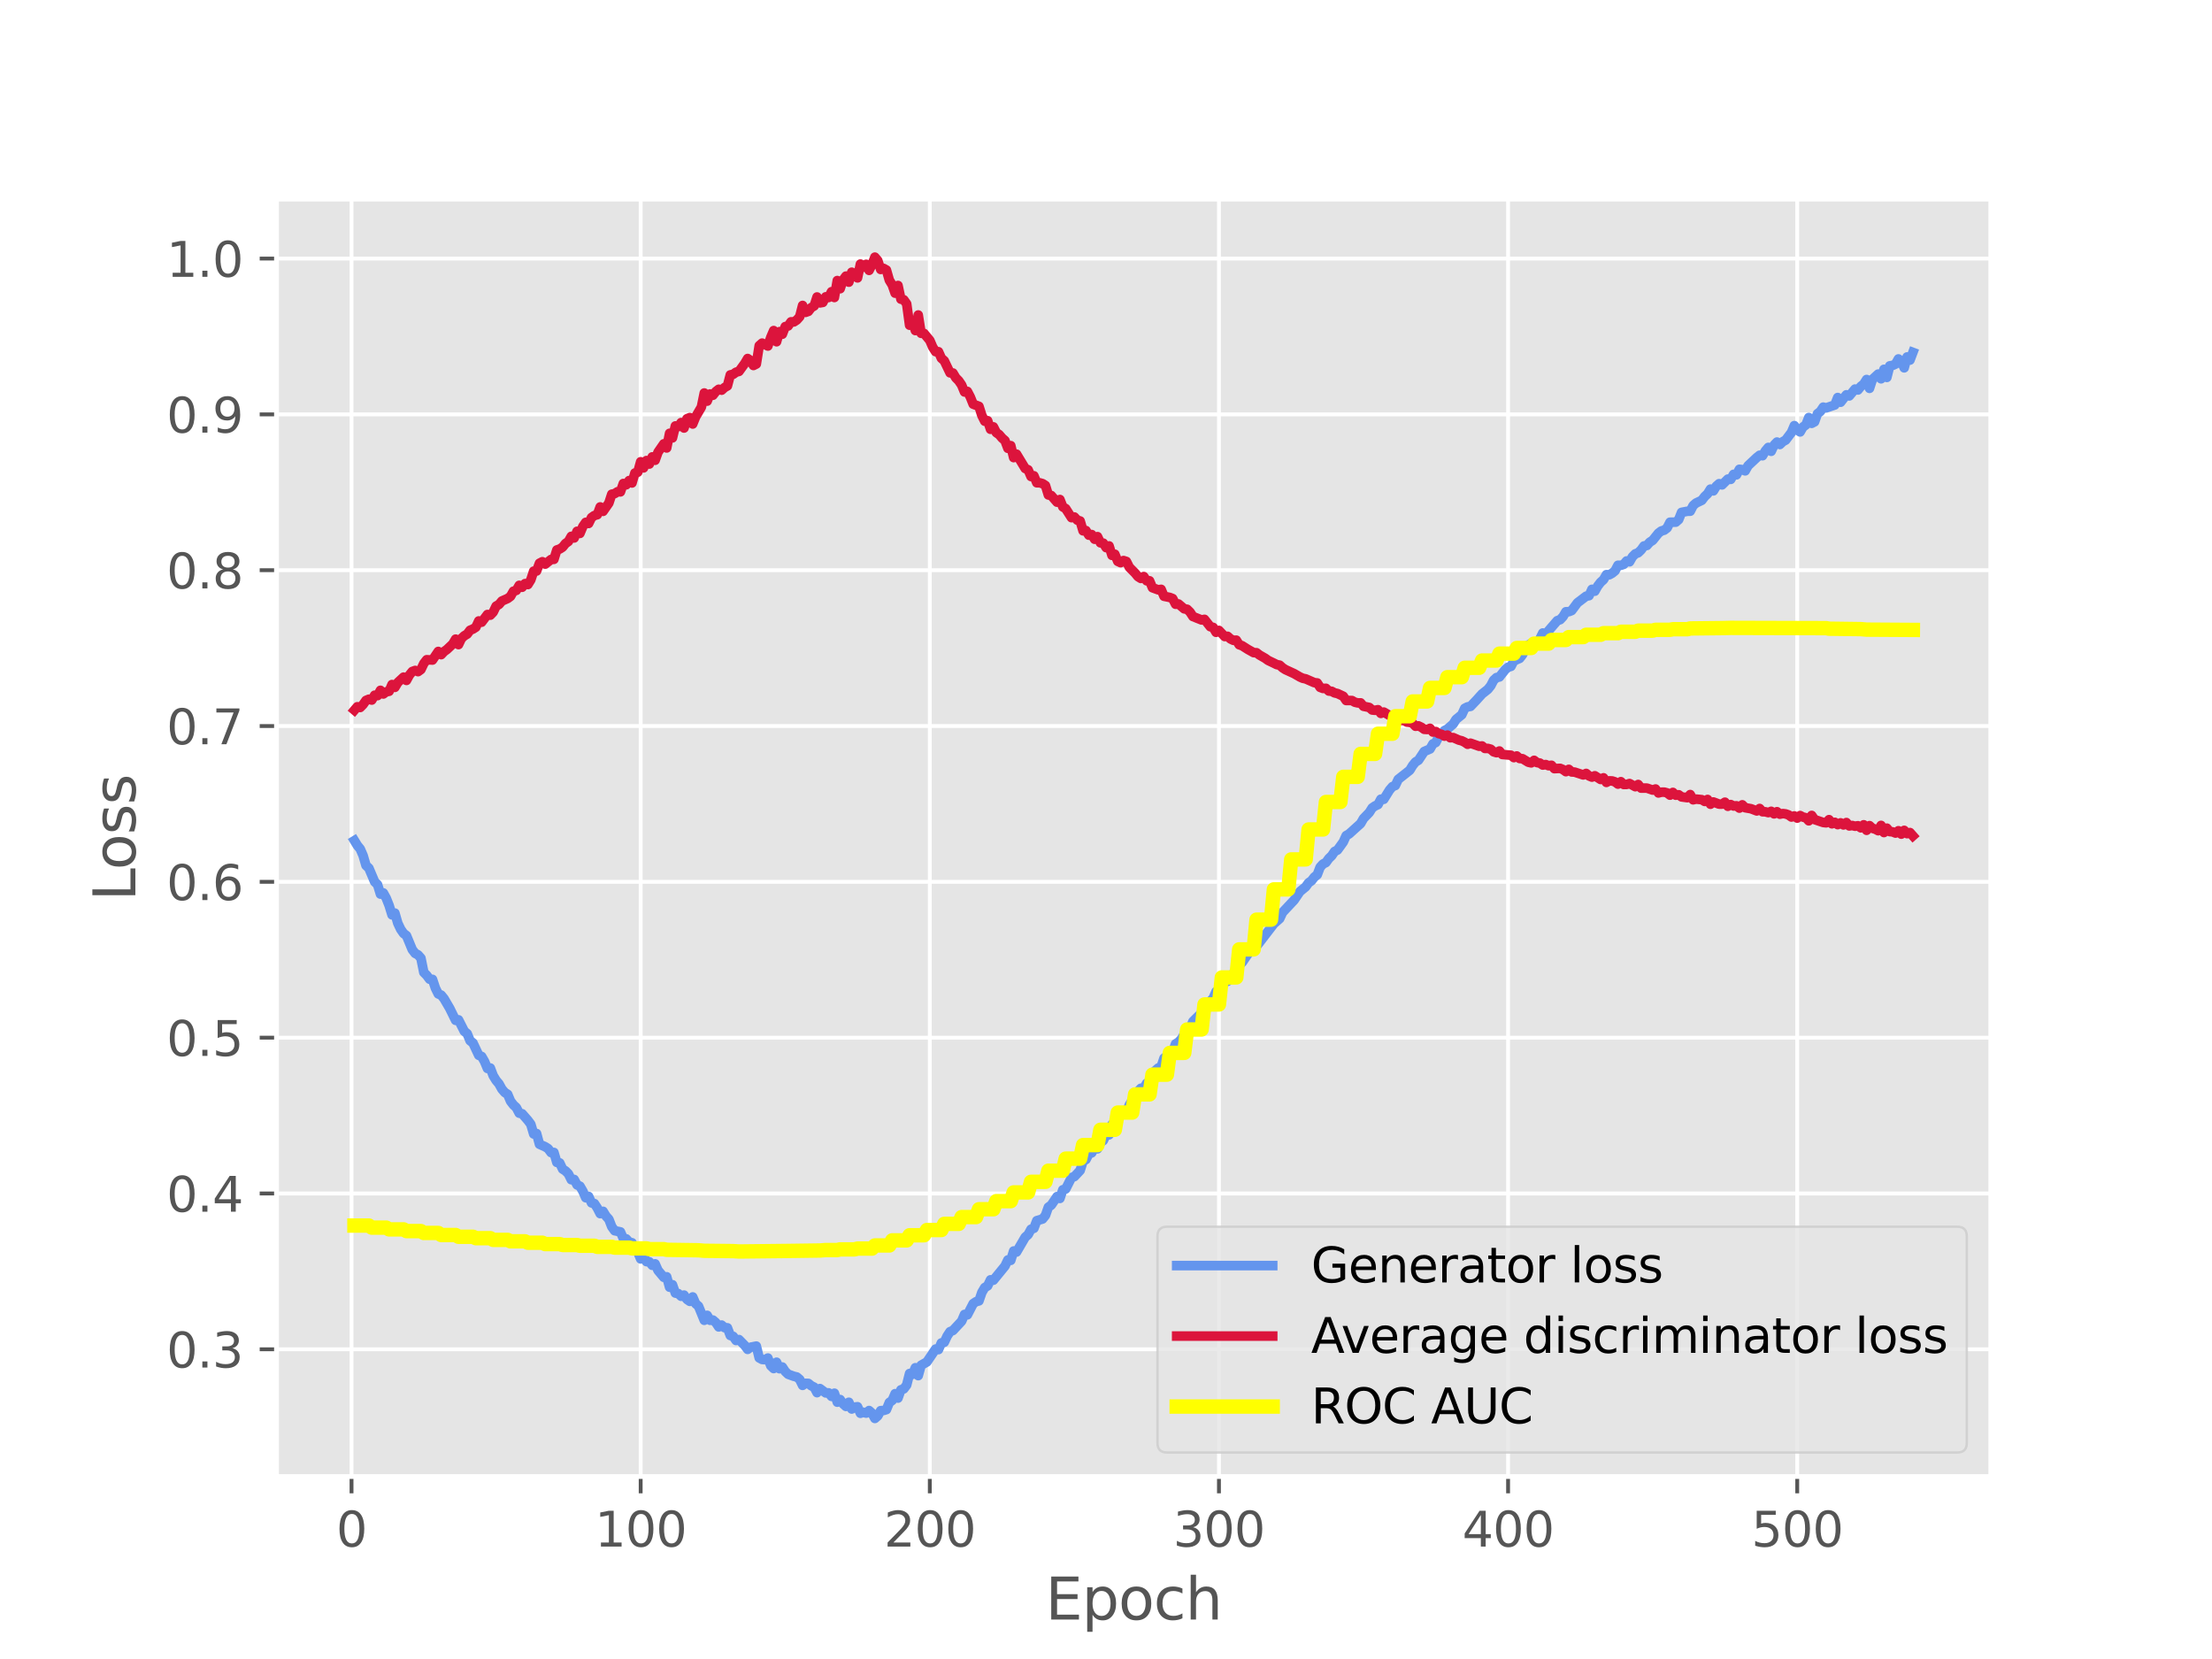 <?xml version="1.0" encoding="utf-8" standalone="no"?>
<!DOCTYPE svg PUBLIC "-//W3C//DTD SVG 1.1//EN"
  "http://www.w3.org/Graphics/SVG/1.1/DTD/svg11.dtd">
<svg xmlns:xlink="http://www.w3.org/1999/xlink" width="460.8pt" height="345.6pt" viewBox="0 0 460.8 345.6" xmlns="http://www.w3.org/2000/svg" version="1.1">
 <defs>
  <style type="text/css">*{stroke-linejoin: round; stroke-linecap: butt}</style>
 </defs>
 <g id="figure_1">
  <g id="patch_1">
   <path d="M 0 345.6 
L 460.8 345.6 
L 460.8 0 
L 0 0 
z
" style="fill: #ffffff"/>
  </g>
  <g id="axes_1">
   <g id="patch_2">
    <path d="M 57.6 307.584 
L 414.72 307.584 
L 414.72 41.472 
L 57.6 41.472 
z
" style="fill: #e5e5e5"/>
   </g>
   <g id="matplotlib.axis_1">
    <g id="xtick_1">
     <g id="line2d_1">
      <path d="M 73.23 307.584 
L 73.23 41.472 
" clip-path="url(#pd4f1e425d3)" style="fill: none; stroke: #ffffff; stroke-width: 0.8; stroke-linecap: square"/>
     </g>
     <g id="line2d_2">
      <defs>
       <path id="m5aeddeef79" d="M 0 0 
L 0 3.5 
" style="stroke: #555555; stroke-width: 0.8"/>
      </defs>
      <g>
       <use xlink:href="#m5aeddeef79" x="73.23" y="307.584" style="fill: #555555; stroke: #555555; stroke-width: 0.8"/>
      </g>
     </g>
     <g id="text_1">
      <!-- 0 -->
      <g style="fill: #555555" transform="translate(70.049 322.182) scale(0.1 -0.1)">
       <defs>
        <path id="DejaVuSans-30" d="M 2034 4250 
Q 1547 4250 1301 3770 
Q 1056 3291 1056 2328 
Q 1056 1369 1301 889 
Q 1547 409 2034 409 
Q 2525 409 2770 889 
Q 3016 1369 3016 2328 
Q 3016 3291 2770 3770 
Q 2525 4250 2034 4250 
z
M 2034 4750 
Q 2819 4750 3233 4129 
Q 3647 3509 3647 2328 
Q 3647 1150 3233 529 
Q 2819 -91 2034 -91 
Q 1250 -91 836 529 
Q 422 1150 422 2328 
Q 422 3509 836 4129 
Q 1250 4750 2034 4750 
z
" transform="scale(0.016)"/>
       </defs>
       <use xlink:href="#DejaVuSans-30"/>
      </g>
     </g>
    </g>
    <g id="xtick_2">
     <g id="line2d_3">
      <path d="M 133.463 307.584 
L 133.463 41.472 
" clip-path="url(#pd4f1e425d3)" style="fill: none; stroke: #ffffff; stroke-width: 0.8; stroke-linecap: square"/>
     </g>
     <g id="line2d_4">
      <g>
       <use xlink:href="#m5aeddeef79" x="133.463" y="307.584" style="fill: #555555; stroke: #555555; stroke-width: 0.8"/>
      </g>
     </g>
     <g id="text_2">
      <!-- 100 -->
      <g style="fill: #555555" transform="translate(123.919 322.182) scale(0.1 -0.1)">
       <defs>
        <path id="DejaVuSans-31" d="M 794 531 
L 1825 531 
L 1825 4091 
L 703 3866 
L 703 4441 
L 1819 4666 
L 2450 4666 
L 2450 531 
L 3481 531 
L 3481 0 
L 794 0 
L 794 531 
z
" transform="scale(0.016)"/>
       </defs>
       <use xlink:href="#DejaVuSans-31"/>
       <use xlink:href="#DejaVuSans-30" x="63.623"/>
       <use xlink:href="#DejaVuSans-30" x="127.246"/>
      </g>
     </g>
    </g>
    <g id="xtick_3">
     <g id="line2d_5">
      <path d="M 193.696 307.584 
L 193.696 41.472 
" clip-path="url(#pd4f1e425d3)" style="fill: none; stroke: #ffffff; stroke-width: 0.8; stroke-linecap: square"/>
     </g>
     <g id="line2d_6">
      <g>
       <use xlink:href="#m5aeddeef79" x="193.696" y="307.584" style="fill: #555555; stroke: #555555; stroke-width: 0.8"/>
      </g>
     </g>
     <g id="text_3">
      <!-- 200 -->
      <g style="fill: #555555" transform="translate(184.152 322.182) scale(0.1 -0.1)">
       <defs>
        <path id="DejaVuSans-32" d="M 1228 531 
L 3431 531 
L 3431 0 
L 469 0 
L 469 531 
Q 828 903 1448 1529 
Q 2069 2156 2228 2338 
Q 2531 2678 2651 2914 
Q 2772 3150 2772 3378 
Q 2772 3750 2511 3984 
Q 2250 4219 1831 4219 
Q 1534 4219 1204 4116 
Q 875 4013 500 3803 
L 500 4441 
Q 881 4594 1212 4672 
Q 1544 4750 1819 4750 
Q 2544 4750 2975 4387 
Q 3406 4025 3406 3419 
Q 3406 3131 3298 2873 
Q 3191 2616 2906 2266 
Q 2828 2175 2409 1742 
Q 1991 1309 1228 531 
z
" transform="scale(0.016)"/>
       </defs>
       <use xlink:href="#DejaVuSans-32"/>
       <use xlink:href="#DejaVuSans-30" x="63.623"/>
       <use xlink:href="#DejaVuSans-30" x="127.246"/>
      </g>
     </g>
    </g>
    <g id="xtick_4">
     <g id="line2d_7">
      <path d="M 253.929 307.584 
L 253.929 41.472 
" clip-path="url(#pd4f1e425d3)" style="fill: none; stroke: #ffffff; stroke-width: 0.8; stroke-linecap: square"/>
     </g>
     <g id="line2d_8">
      <g>
       <use xlink:href="#m5aeddeef79" x="253.929" y="307.584" style="fill: #555555; stroke: #555555; stroke-width: 0.8"/>
      </g>
     </g>
     <g id="text_4">
      <!-- 300 -->
      <g style="fill: #555555" transform="translate(244.385 322.182) scale(0.1 -0.1)">
       <defs>
        <path id="DejaVuSans-33" d="M 2597 2516 
Q 3050 2419 3304 2112 
Q 3559 1806 3559 1356 
Q 3559 666 3084 287 
Q 2609 -91 1734 -91 
Q 1441 -91 1130 -33 
Q 819 25 488 141 
L 488 750 
Q 750 597 1062 519 
Q 1375 441 1716 441 
Q 2309 441 2620 675 
Q 2931 909 2931 1356 
Q 2931 1769 2642 2001 
Q 2353 2234 1838 2234 
L 1294 2234 
L 1294 2753 
L 1863 2753 
Q 2328 2753 2575 2939 
Q 2822 3125 2822 3475 
Q 2822 3834 2567 4026 
Q 2313 4219 1838 4219 
Q 1578 4219 1281 4162 
Q 984 4106 628 3988 
L 628 4550 
Q 988 4650 1302 4700 
Q 1616 4750 1894 4750 
Q 2613 4750 3031 4423 
Q 3450 4097 3450 3541 
Q 3450 3153 3228 2886 
Q 3006 2619 2597 2516 
z
" transform="scale(0.016)"/>
       </defs>
       <use xlink:href="#DejaVuSans-33"/>
       <use xlink:href="#DejaVuSans-30" x="63.623"/>
       <use xlink:href="#DejaVuSans-30" x="127.246"/>
      </g>
     </g>
    </g>
    <g id="xtick_5">
     <g id="line2d_9">
      <path d="M 314.161 307.584 
L 314.161 41.472 
" clip-path="url(#pd4f1e425d3)" style="fill: none; stroke: #ffffff; stroke-width: 0.8; stroke-linecap: square"/>
     </g>
     <g id="line2d_10">
      <g>
       <use xlink:href="#m5aeddeef79" x="314.161" y="307.584" style="fill: #555555; stroke: #555555; stroke-width: 0.8"/>
      </g>
     </g>
     <g id="text_5">
      <!-- 400 -->
      <g style="fill: #555555" transform="translate(304.618 322.182) scale(0.1 -0.1)">
       <defs>
        <path id="DejaVuSans-34" d="M 2419 4116 
L 825 1625 
L 2419 1625 
L 2419 4116 
z
M 2253 4666 
L 3047 4666 
L 3047 1625 
L 3713 1625 
L 3713 1100 
L 3047 1100 
L 3047 0 
L 2419 0 
L 2419 1100 
L 313 1100 
L 313 1709 
L 2253 4666 
z
" transform="scale(0.016)"/>
       </defs>
       <use xlink:href="#DejaVuSans-34"/>
       <use xlink:href="#DejaVuSans-30" x="63.623"/>
       <use xlink:href="#DejaVuSans-30" x="127.246"/>
      </g>
     </g>
    </g>
    <g id="xtick_6">
     <g id="line2d_11">
      <path d="M 374.394 307.584 
L 374.394 41.472 
" clip-path="url(#pd4f1e425d3)" style="fill: none; stroke: #ffffff; stroke-width: 0.8; stroke-linecap: square"/>
     </g>
     <g id="line2d_12">
      <g>
       <use xlink:href="#m5aeddeef79" x="374.394" y="307.584" style="fill: #555555; stroke: #555555; stroke-width: 0.8"/>
      </g>
     </g>
     <g id="text_6">
      <!-- 500 -->
      <g style="fill: #555555" transform="translate(364.85 322.182) scale(0.1 -0.1)">
       <defs>
        <path id="DejaVuSans-35" d="M 691 4666 
L 3169 4666 
L 3169 4134 
L 1269 4134 
L 1269 2991 
Q 1406 3038 1543 3061 
Q 1681 3084 1819 3084 
Q 2600 3084 3056 2656 
Q 3513 2228 3513 1497 
Q 3513 744 3044 326 
Q 2575 -91 1722 -91 
Q 1428 -91 1123 -41 
Q 819 9 494 109 
L 494 744 
Q 775 591 1075 516 
Q 1375 441 1709 441 
Q 2250 441 2565 725 
Q 2881 1009 2881 1497 
Q 2881 1984 2565 2268 
Q 2250 2553 1709 2553 
Q 1456 2553 1204 2497 
Q 953 2441 691 2322 
L 691 4666 
z
" transform="scale(0.016)"/>
       </defs>
       <use xlink:href="#DejaVuSans-35"/>
       <use xlink:href="#DejaVuSans-30" x="63.623"/>
       <use xlink:href="#DejaVuSans-30" x="127.246"/>
      </g>
     </g>
    </g>
    <g id="text_7">
     <!-- Epoch -->
     <g style="fill: #555555" transform="translate(217.787 337.38) scale(0.12 -0.12)">
      <defs>
       <path id="DejaVuSans-45" d="M 628 4666 
L 3578 4666 
L 3578 4134 
L 1259 4134 
L 1259 2753 
L 3481 2753 
L 3481 2222 
L 1259 2222 
L 1259 531 
L 3634 531 
L 3634 0 
L 628 0 
L 628 4666 
z
" transform="scale(0.016)"/>
       <path id="DejaVuSans-70" d="M 1159 525 
L 1159 -1331 
L 581 -1331 
L 581 3500 
L 1159 3500 
L 1159 2969 
Q 1341 3281 1617 3432 
Q 1894 3584 2278 3584 
Q 2916 3584 3314 3078 
Q 3713 2572 3713 1747 
Q 3713 922 3314 415 
Q 2916 -91 2278 -91 
Q 1894 -91 1617 61 
Q 1341 213 1159 525 
z
M 3116 1747 
Q 3116 2381 2855 2742 
Q 2594 3103 2138 3103 
Q 1681 3103 1420 2742 
Q 1159 2381 1159 1747 
Q 1159 1113 1420 752 
Q 1681 391 2138 391 
Q 2594 391 2855 752 
Q 3116 1113 3116 1747 
z
" transform="scale(0.016)"/>
       <path id="DejaVuSans-6f" d="M 1959 3097 
Q 1497 3097 1228 2736 
Q 959 2375 959 1747 
Q 959 1119 1226 758 
Q 1494 397 1959 397 
Q 2419 397 2687 759 
Q 2956 1122 2956 1747 
Q 2956 2369 2687 2733 
Q 2419 3097 1959 3097 
z
M 1959 3584 
Q 2709 3584 3137 3096 
Q 3566 2609 3566 1747 
Q 3566 888 3137 398 
Q 2709 -91 1959 -91 
Q 1206 -91 779 398 
Q 353 888 353 1747 
Q 353 2609 779 3096 
Q 1206 3584 1959 3584 
z
" transform="scale(0.016)"/>
       <path id="DejaVuSans-63" d="M 3122 3366 
L 3122 2828 
Q 2878 2963 2633 3030 
Q 2388 3097 2138 3097 
Q 1578 3097 1268 2742 
Q 959 2388 959 1747 
Q 959 1106 1268 751 
Q 1578 397 2138 397 
Q 2388 397 2633 464 
Q 2878 531 3122 666 
L 3122 134 
Q 2881 22 2623 -34 
Q 2366 -91 2075 -91 
Q 1284 -91 818 406 
Q 353 903 353 1747 
Q 353 2603 823 3093 
Q 1294 3584 2113 3584 
Q 2378 3584 2631 3529 
Q 2884 3475 3122 3366 
z
" transform="scale(0.016)"/>
       <path id="DejaVuSans-68" d="M 3513 2113 
L 3513 0 
L 2938 0 
L 2938 2094 
Q 2938 2591 2744 2837 
Q 2550 3084 2163 3084 
Q 1697 3084 1428 2787 
Q 1159 2491 1159 1978 
L 1159 0 
L 581 0 
L 581 4863 
L 1159 4863 
L 1159 2956 
Q 1366 3272 1645 3428 
Q 1925 3584 2291 3584 
Q 2894 3584 3203 3211 
Q 3513 2838 3513 2113 
z
" transform="scale(0.016)"/>
      </defs>
      <use xlink:href="#DejaVuSans-45"/>
      <use xlink:href="#DejaVuSans-70" x="63.184"/>
      <use xlink:href="#DejaVuSans-6f" x="126.66"/>
      <use xlink:href="#DejaVuSans-63" x="187.842"/>
      <use xlink:href="#DejaVuSans-68" x="242.822"/>
     </g>
    </g>
   </g>
   <g id="matplotlib.axis_2">
    <g id="ytick_1">
     <g id="line2d_13">
      <path d="M 57.6 281.084 
L 414.72 281.084 
" clip-path="url(#pd4f1e425d3)" style="fill: none; stroke: #ffffff; stroke-width: 0.8; stroke-linecap: square"/>
     </g>
     <g id="line2d_14">
      <defs>
       <path id="m593516573c" d="M 0 0 
L -3.5 0 
" style="stroke: #555555; stroke-width: 0.8"/>
      </defs>
      <g>
       <use xlink:href="#m593516573c" x="57.6" y="281.084" style="fill: #555555; stroke: #555555; stroke-width: 0.8"/>
      </g>
     </g>
     <g id="text_8">
      <!-- 0.3 -->
      <g style="fill: #555555" transform="translate(34.697 284.883) scale(0.1 -0.1)">
       <defs>
        <path id="DejaVuSans-2e" d="M 684 794 
L 1344 794 
L 1344 0 
L 684 0 
L 684 794 
z
" transform="scale(0.016)"/>
       </defs>
       <use xlink:href="#DejaVuSans-30"/>
       <use xlink:href="#DejaVuSans-2e" x="63.623"/>
       <use xlink:href="#DejaVuSans-33" x="95.41"/>
      </g>
     </g>
    </g>
    <g id="ytick_2">
     <g id="line2d_15">
      <path d="M 57.6 248.624 
L 414.72 248.624 
" clip-path="url(#pd4f1e425d3)" style="fill: none; stroke: #ffffff; stroke-width: 0.8; stroke-linecap: square"/>
     </g>
     <g id="line2d_16">
      <g>
       <use xlink:href="#m593516573c" x="57.6" y="248.624" style="fill: #555555; stroke: #555555; stroke-width: 0.8"/>
      </g>
     </g>
     <g id="text_9">
      <!-- 0.4 -->
      <g style="fill: #555555" transform="translate(34.697 252.423) scale(0.1 -0.1)">
       <use xlink:href="#DejaVuSans-30"/>
       <use xlink:href="#DejaVuSans-2e" x="63.623"/>
       <use xlink:href="#DejaVuSans-34" x="95.41"/>
      </g>
     </g>
    </g>
    <g id="ytick_3">
     <g id="line2d_17">
      <path d="M 57.6 216.164 
L 414.72 216.164 
" clip-path="url(#pd4f1e425d3)" style="fill: none; stroke: #ffffff; stroke-width: 0.8; stroke-linecap: square"/>
     </g>
     <g id="line2d_18">
      <g>
       <use xlink:href="#m593516573c" x="57.6" y="216.164" style="fill: #555555; stroke: #555555; stroke-width: 0.8"/>
      </g>
     </g>
     <g id="text_10">
      <!-- 0.5 -->
      <g style="fill: #555555" transform="translate(34.697 219.963) scale(0.1 -0.1)">
       <use xlink:href="#DejaVuSans-30"/>
       <use xlink:href="#DejaVuSans-2e" x="63.623"/>
       <use xlink:href="#DejaVuSans-35" x="95.41"/>
      </g>
     </g>
    </g>
    <g id="ytick_4">
     <g id="line2d_19">
      <path d="M 57.6 183.704 
L 414.72 183.704 
" clip-path="url(#pd4f1e425d3)" style="fill: none; stroke: #ffffff; stroke-width: 0.8; stroke-linecap: square"/>
     </g>
     <g id="line2d_20">
      <g>
       <use xlink:href="#m593516573c" x="57.6" y="183.704" style="fill: #555555; stroke: #555555; stroke-width: 0.8"/>
      </g>
     </g>
     <g id="text_11">
      <!-- 0.6 -->
      <g style="fill: #555555" transform="translate(34.697 187.503) scale(0.1 -0.1)">
       <defs>
        <path id="DejaVuSans-36" d="M 2113 2584 
Q 1688 2584 1439 2293 
Q 1191 2003 1191 1497 
Q 1191 994 1439 701 
Q 1688 409 2113 409 
Q 2538 409 2786 701 
Q 3034 994 3034 1497 
Q 3034 2003 2786 2293 
Q 2538 2584 2113 2584 
z
M 3366 4563 
L 3366 3988 
Q 3128 4100 2886 4159 
Q 2644 4219 2406 4219 
Q 1781 4219 1451 3797 
Q 1122 3375 1075 2522 
Q 1259 2794 1537 2939 
Q 1816 3084 2150 3084 
Q 2853 3084 3261 2657 
Q 3669 2231 3669 1497 
Q 3669 778 3244 343 
Q 2819 -91 2113 -91 
Q 1303 -91 875 529 
Q 447 1150 447 2328 
Q 447 3434 972 4092 
Q 1497 4750 2381 4750 
Q 2619 4750 2861 4703 
Q 3103 4656 3366 4563 
z
" transform="scale(0.016)"/>
       </defs>
       <use xlink:href="#DejaVuSans-30"/>
       <use xlink:href="#DejaVuSans-2e" x="63.623"/>
       <use xlink:href="#DejaVuSans-36" x="95.41"/>
      </g>
     </g>
    </g>
    <g id="ytick_5">
     <g id="line2d_21">
      <path d="M 57.6 151.244 
L 414.72 151.244 
" clip-path="url(#pd4f1e425d3)" style="fill: none; stroke: #ffffff; stroke-width: 0.8; stroke-linecap: square"/>
     </g>
     <g id="line2d_22">
      <g>
       <use xlink:href="#m593516573c" x="57.6" y="151.244" style="fill: #555555; stroke: #555555; stroke-width: 0.8"/>
      </g>
     </g>
     <g id="text_12">
      <!-- 0.7 -->
      <g style="fill: #555555" transform="translate(34.697 155.043) scale(0.1 -0.1)">
       <defs>
        <path id="DejaVuSans-37" d="M 525 4666 
L 3525 4666 
L 3525 4397 
L 1831 0 
L 1172 0 
L 2766 4134 
L 525 4134 
L 525 4666 
z
" transform="scale(0.016)"/>
       </defs>
       <use xlink:href="#DejaVuSans-30"/>
       <use xlink:href="#DejaVuSans-2e" x="63.623"/>
       <use xlink:href="#DejaVuSans-37" x="95.41"/>
      </g>
     </g>
    </g>
    <g id="ytick_6">
     <g id="line2d_23">
      <path d="M 57.6 118.784 
L 414.72 118.784 
" clip-path="url(#pd4f1e425d3)" style="fill: none; stroke: #ffffff; stroke-width: 0.8; stroke-linecap: square"/>
     </g>
     <g id="line2d_24">
      <g>
       <use xlink:href="#m593516573c" x="57.6" y="118.784" style="fill: #555555; stroke: #555555; stroke-width: 0.8"/>
      </g>
     </g>
     <g id="text_13">
      <!-- 0.8 -->
      <g style="fill: #555555" transform="translate(34.697 122.583) scale(0.1 -0.1)">
       <defs>
        <path id="DejaVuSans-38" d="M 2034 2216 
Q 1584 2216 1326 1975 
Q 1069 1734 1069 1313 
Q 1069 891 1326 650 
Q 1584 409 2034 409 
Q 2484 409 2743 651 
Q 3003 894 3003 1313 
Q 3003 1734 2745 1975 
Q 2488 2216 2034 2216 
z
M 1403 2484 
Q 997 2584 770 2862 
Q 544 3141 544 3541 
Q 544 4100 942 4425 
Q 1341 4750 2034 4750 
Q 2731 4750 3128 4425 
Q 3525 4100 3525 3541 
Q 3525 3141 3298 2862 
Q 3072 2584 2669 2484 
Q 3125 2378 3379 2068 
Q 3634 1759 3634 1313 
Q 3634 634 3220 271 
Q 2806 -91 2034 -91 
Q 1263 -91 848 271 
Q 434 634 434 1313 
Q 434 1759 690 2068 
Q 947 2378 1403 2484 
z
M 1172 3481 
Q 1172 3119 1398 2916 
Q 1625 2713 2034 2713 
Q 2441 2713 2670 2916 
Q 2900 3119 2900 3481 
Q 2900 3844 2670 4047 
Q 2441 4250 2034 4250 
Q 1625 4250 1398 4047 
Q 1172 3844 1172 3481 
z
" transform="scale(0.016)"/>
       </defs>
       <use xlink:href="#DejaVuSans-30"/>
       <use xlink:href="#DejaVuSans-2e" x="63.623"/>
       <use xlink:href="#DejaVuSans-38" x="95.41"/>
      </g>
     </g>
    </g>
    <g id="ytick_7">
     <g id="line2d_25">
      <path d="M 57.6 86.324 
L 414.72 86.324 
" clip-path="url(#pd4f1e425d3)" style="fill: none; stroke: #ffffff; stroke-width: 0.8; stroke-linecap: square"/>
     </g>
     <g id="line2d_26">
      <g>
       <use xlink:href="#m593516573c" x="57.6" y="86.324" style="fill: #555555; stroke: #555555; stroke-width: 0.8"/>
      </g>
     </g>
     <g id="text_14">
      <!-- 0.9 -->
      <g style="fill: #555555" transform="translate(34.697 90.123) scale(0.1 -0.1)">
       <defs>
        <path id="DejaVuSans-39" d="M 703 97 
L 703 672 
Q 941 559 1184 500 
Q 1428 441 1663 441 
Q 2288 441 2617 861 
Q 2947 1281 2994 2138 
Q 2813 1869 2534 1725 
Q 2256 1581 1919 1581 
Q 1219 1581 811 2004 
Q 403 2428 403 3163 
Q 403 3881 828 4315 
Q 1253 4750 1959 4750 
Q 2769 4750 3195 4129 
Q 3622 3509 3622 2328 
Q 3622 1225 3098 567 
Q 2575 -91 1691 -91 
Q 1453 -91 1209 -44 
Q 966 3 703 97 
z
M 1959 2075 
Q 2384 2075 2632 2365 
Q 2881 2656 2881 3163 
Q 2881 3666 2632 3958 
Q 2384 4250 1959 4250 
Q 1534 4250 1286 3958 
Q 1038 3666 1038 3163 
Q 1038 2656 1286 2365 
Q 1534 2075 1959 2075 
z
" transform="scale(0.016)"/>
       </defs>
       <use xlink:href="#DejaVuSans-30"/>
       <use xlink:href="#DejaVuSans-2e" x="63.623"/>
       <use xlink:href="#DejaVuSans-39" x="95.41"/>
      </g>
     </g>
    </g>
    <g id="ytick_8">
     <g id="line2d_27">
      <path d="M 57.6 53.864 
L 414.72 53.864 
" clip-path="url(#pd4f1e425d3)" style="fill: none; stroke: #ffffff; stroke-width: 0.8; stroke-linecap: square"/>
     </g>
     <g id="line2d_28">
      <g>
       <use xlink:href="#m593516573c" x="57.6" y="53.864" style="fill: #555555; stroke: #555555; stroke-width: 0.8"/>
      </g>
     </g>
     <g id="text_15">
      <!-- 1.0 -->
      <g style="fill: #555555" transform="translate(34.697 57.663) scale(0.1 -0.1)">
       <use xlink:href="#DejaVuSans-31"/>
       <use xlink:href="#DejaVuSans-2e" x="63.623"/>
       <use xlink:href="#DejaVuSans-30" x="95.41"/>
      </g>
     </g>
    </g>
    <g id="text_16">
     <!-- Loss -->
     <g style="fill: #555555" transform="translate(28.201 187.689) rotate(-90) scale(0.12 -0.12)">
      <defs>
       <path id="DejaVuSans-4c" d="M 628 4666 
L 1259 4666 
L 1259 531 
L 3531 531 
L 3531 0 
L 628 0 
L 628 4666 
z
" transform="scale(0.016)"/>
       <path id="DejaVuSans-73" d="M 2834 3397 
L 2834 2853 
Q 2591 2978 2328 3040 
Q 2066 3103 1784 3103 
Q 1356 3103 1142 2972 
Q 928 2841 928 2578 
Q 928 2378 1081 2264 
Q 1234 2150 1697 2047 
L 1894 2003 
Q 2506 1872 2764 1633 
Q 3022 1394 3022 966 
Q 3022 478 2636 193 
Q 2250 -91 1575 -91 
Q 1294 -91 989 -36 
Q 684 19 347 128 
L 347 722 
Q 666 556 975 473 
Q 1284 391 1588 391 
Q 1994 391 2212 530 
Q 2431 669 2431 922 
Q 2431 1156 2273 1281 
Q 2116 1406 1581 1522 
L 1381 1569 
Q 847 1681 609 1914 
Q 372 2147 372 2553 
Q 372 3047 722 3315 
Q 1072 3584 1716 3584 
Q 2034 3584 2315 3537 
Q 2597 3491 2834 3397 
z
" transform="scale(0.016)"/>
      </defs>
      <use xlink:href="#DejaVuSans-4c"/>
      <use xlink:href="#DejaVuSans-6f" x="53.963"/>
      <use xlink:href="#DejaVuSans-73" x="115.145"/>
      <use xlink:href="#DejaVuSans-73" x="167.244"/>
     </g>
    </g>
   </g>
   <g id="line2d_29">
    <path d="M 73.833 175.114 
L 74.435 176.099 
L 75.037 176.838 
L 75.64 178.227 
L 76.242 180.283 
L 76.844 180.851 
L 78.049 183.695 
L 78.651 184.284 
L 79.254 186.256 
L 79.856 186.016 
L 80.458 187.103 
L 81.061 188.623 
L 81.663 190.578 
L 82.265 190.216 
L 82.868 192.314 
L 83.47 193.583 
L 84.072 194.446 
L 84.675 194.905 
L 85.879 197.814 
L 86.482 198.6 
L 87.084 198.916 
L 87.686 199.598 
L 88.289 202.574 
L 88.891 203.177 
L 89.493 203.985 
L 90.096 204.02 
L 90.698 205.829 
L 91.3 207.049 
L 91.903 207.296 
L 92.505 208.034 
L 93.71 210.103 
L 94.914 212.552 
L 95.517 212.448 
L 96.721 214.824 
L 97.324 215.332 
L 97.926 216.795 
L 98.528 217.269 
L 99.733 219.83 
L 100.335 220.077 
L 100.937 221.122 
L 101.54 222.571 
L 102.142 222.488 
L 102.744 224.086 
L 103.347 225.067 
L 103.949 225.783 
L 104.551 226.88 
L 105.154 227.584 
L 105.756 227.967 
L 106.358 229.391 
L 106.961 230.176 
L 107.563 230.733 
L 108.165 231.889 
L 108.768 232.01 
L 109.972 233.391 
L 110.575 234.197 
L 111.177 236.229 
L 111.779 236.133 
L 112.382 238.363 
L 113.586 238.901 
L 114.189 239.285 
L 114.791 240.097 
L 115.393 240.076 
L 115.996 242.147 
L 116.598 242.256 
L 117.2 243.537 
L 117.803 243.924 
L 118.405 244.524 
L 119.007 245.754 
L 119.61 245.702 
L 120.212 246.832 
L 120.814 247.101 
L 121.417 248.134 
L 122.019 249.506 
L 122.621 249.235 
L 123.224 250.581 
L 123.826 250.729 
L 124.428 251.643 
L 125.031 252.824 
L 125.633 252.341 
L 126.235 253.325 
L 126.838 254 
L 127.44 255.545 
L 128.042 256.378 
L 129.247 256.623 
L 129.849 258.007 
L 130.452 258.072 
L 131.054 258.741 
L 131.656 258.891 
L 132.258 260.361 
L 132.861 260.828 
L 133.463 262.255 
L 134.065 261.591 
L 134.668 262.818 
L 135.27 262.854 
L 135.872 263.582 
L 136.475 263.286 
L 137.077 264.647 
L 138.282 266.085 
L 138.884 265.976 
L 139.486 268.148 
L 140.089 267.633 
L 140.691 269.371 
L 141.293 269.475 
L 141.896 270.038 
L 142.498 269.791 
L 143.1 270.68 
L 143.703 271.095 
L 144.305 270.178 
L 144.907 271.569 
L 145.51 272.098 
L 146.714 275.041 
L 147.317 274.011 
L 147.919 275.037 
L 148.521 274.993 
L 149.124 275.516 
L 149.726 276.423 
L 150.328 276.038 
L 150.931 276.569 
L 151.533 276.609 
L 152.135 278.203 
L 152.738 278.389 
L 153.34 279.248 
L 153.942 279.056 
L 155.147 280.286 
L 155.749 281.1 
L 156.352 280.657 
L 157.556 280.417 
L 158.159 282.871 
L 158.761 283.198 
L 159.363 283.246 
L 159.966 282.906 
L 160.568 284.513 
L 161.17 285.089 
L 161.773 283.776 
L 162.375 285.127 
L 162.977 284.779 
L 163.58 285.704 
L 164.182 286.277 
L 165.387 286.714 
L 165.989 286.851 
L 166.591 287.364 
L 167.193 288.598 
L 167.796 288.17 
L 168.398 288.191 
L 169 288.677 
L 169.603 288.974 
L 170.205 290.113 
L 170.807 289.269 
L 172.012 290.17 
L 172.614 290.155 
L 173.217 290.891 
L 173.819 290.23 
L 174.421 292.097 
L 175.024 291.554 
L 175.626 292.44 
L 176.228 292.98 
L 176.831 292.117 
L 177.433 293.518 
L 178.035 293.125 
L 178.638 293.049 
L 179.24 294.407 
L 179.842 294.203 
L 180.445 294.376 
L 181.047 293.84 
L 181.649 294.385 
L 182.252 295.488 
L 182.854 294.967 
L 183.456 293.867 
L 184.059 293.828 
L 184.661 293.643 
L 185.263 292.163 
L 185.866 291.73 
L 186.468 290.327 
L 187.07 291.245 
L 187.673 289.525 
L 188.275 289.326 
L 188.877 288.523 
L 189.48 286.13 
L 190.082 286.311 
L 190.684 284.925 
L 191.287 286.566 
L 191.889 284.406 
L 193.094 283.717 
L 194.901 281.038 
L 195.503 281.148 
L 196.105 279.757 
L 196.708 279.623 
L 197.31 278.327 
L 197.912 277.41 
L 198.515 277.165 
L 200.322 275.226 
L 200.924 273.82 
L 201.526 273.901 
L 202.731 271.572 
L 203.333 271.16 
L 203.935 270.998 
L 204.538 269.237 
L 205.14 268.222 
L 205.742 267.867 
L 206.345 266.609 
L 206.947 266.687 
L 209.356 263.739 
L 209.959 262.472 
L 210.561 262.551 
L 211.163 260.608 
L 211.766 260.819 
L 213.573 257.718 
L 214.175 257.198 
L 214.777 256.077 
L 215.38 255.874 
L 215.982 254.29 
L 217.187 253.936 
L 217.789 253.185 
L 218.391 251.476 
L 218.994 251.047 
L 220.198 249.271 
L 220.801 249.653 
L 221.403 247.855 
L 222.005 247.685 
L 223.21 245.304 
L 223.812 245.106 
L 225.017 243.817 
L 225.619 241.883 
L 226.222 241.558 
L 226.824 240.386 
L 227.426 240.158 
L 228.029 239.092 
L 228.631 239.323 
L 229.233 238.021 
L 229.836 237.591 
L 230.438 236.37 
L 231.04 236.407 
L 231.643 234.243 
L 232.245 234.177 
L 232.847 232.527 
L 233.45 231.883 
L 234.052 232.155 
L 234.654 231.642 
L 235.257 230.188 
L 235.859 229.223 
L 236.461 228.531 
L 237.063 227.364 
L 237.666 226.707 
L 238.268 226.736 
L 238.87 225.666 
L 239.473 225.278 
L 240.075 223.572 
L 241.28 222.479 
L 241.882 222.238 
L 242.484 220.446 
L 243.087 219.984 
L 243.689 219.674 
L 244.291 219.132 
L 244.894 217.462 
L 245.496 217.093 
L 246.098 216.459 
L 246.701 215.468 
L 247.303 215.224 
L 247.905 214.217 
L 248.508 212.785 
L 250.315 210.997 
L 250.917 211.041 
L 252.122 208.583 
L 252.724 207.952 
L 253.326 206.557 
L 253.929 206.74 
L 255.133 204.643 
L 255.736 204.419 
L 256.338 203.28 
L 256.94 202.753 
L 257.543 202.479 
L 258.145 200.937 
L 258.747 200.517 
L 259.952 198.775 
L 261.157 197.37 
L 261.759 197.124 
L 265.373 192.432 
L 266.578 191.372 
L 267.18 190.074 
L 269.589 187.507 
L 270.794 185.73 
L 271.998 184.737 
L 272.601 183.898 
L 273.203 183.483 
L 273.805 182.703 
L 274.408 182.223 
L 275.01 180.641 
L 275.612 179.984 
L 276.215 179.682 
L 276.817 178.844 
L 277.419 178.263 
L 278.022 177.377 
L 278.624 177.074 
L 279.829 175.405 
L 280.431 174.075 
L 281.033 173.73 
L 283.443 171.555 
L 284.045 170.508 
L 285.25 169.259 
L 285.852 168.301 
L 286.454 167.888 
L 287.057 167.612 
L 287.659 166.483 
L 288.261 166.509 
L 289.466 164.575 
L 290.068 163.868 
L 290.671 163.633 
L 291.273 162.353 
L 293.682 160.45 
L 294.285 159.459 
L 294.887 158.723 
L 295.489 158.369 
L 296.694 156.544 
L 297.899 156.027 
L 298.501 154.969 
L 299.103 154.671 
L 299.706 153.49 
L 300.308 153.144 
L 300.91 152.183 
L 301.513 151.874 
L 302.717 150.832 
L 303.32 149.866 
L 304.524 148.88 
L 305.127 147.556 
L 305.729 147.252 
L 306.331 147.153 
L 307.536 145.891 
L 308.74 144.559 
L 309.945 143.609 
L 310.547 142.859 
L 311.15 141.703 
L 311.752 141.148 
L 312.354 141.025 
L 313.559 139.502 
L 314.161 138.993 
L 314.764 138.815 
L 315.366 137.675 
L 316.571 137.156 
L 317.173 136.379 
L 317.775 135.134 
L 318.378 134.368 
L 318.98 134.022 
L 319.582 134.197 
L 320.185 134.082 
L 320.787 133.095 
L 321.389 131.866 
L 321.992 132.089 
L 324.401 129.302 
L 325.003 129.091 
L 325.606 128.448 
L 326.208 127.439 
L 326.81 127.429 
L 327.413 127.184 
L 328.617 125.568 
L 330.424 124.198 
L 331.027 124.091 
L 331.629 122.771 
L 332.231 123.154 
L 332.834 122.079 
L 333.436 121.298 
L 334.038 120.758 
L 334.641 119.712 
L 335.243 119.735 
L 335.845 119.403 
L 336.448 118.906 
L 337.05 117.758 
L 337.652 117.767 
L 338.255 117.559 
L 338.857 116.856 
L 339.459 117.036 
L 340.062 115.983 
L 340.664 115.378 
L 341.266 115.147 
L 341.868 114.563 
L 342.471 113.735 
L 343.073 113.628 
L 343.675 112.949 
L 344.278 112.568 
L 345.482 111.066 
L 346.085 110.611 
L 346.687 110.443 
L 347.289 109.977 
L 347.892 108.786 
L 349.096 108.773 
L 349.699 108.246 
L 350.301 106.735 
L 351.506 106.504 
L 352.108 106.49 
L 352.71 105.318 
L 353.313 104.796 
L 354.517 104.22 
L 355.12 103.43 
L 355.722 102.865 
L 356.324 101.892 
L 356.927 102.257 
L 357.529 101.286 
L 358.131 100.757 
L 358.734 101.011 
L 359.938 99.809 
L 360.541 99.86 
L 361.143 98.813 
L 361.745 98.916 
L 362.348 97.762 
L 362.95 97.832 
L 363.552 98.086 
L 364.155 97.014 
L 365.962 95.318 
L 366.564 94.837 
L 367.166 94.937 
L 367.769 93.917 
L 368.371 93.208 
L 368.973 94.012 
L 369.576 92.715 
L 370.178 92.089 
L 370.78 92.597 
L 371.383 92.01 
L 371.985 91.681 
L 373.19 90.083 
L 373.792 88.665 
L 374.394 89.572 
L 374.996 89.977 
L 375.599 88.952 
L 376.201 88.511 
L 376.803 86.979 
L 377.406 88.192 
L 378.008 87.874 
L 378.61 86.184 
L 379.213 85.717 
L 379.815 84.817 
L 380.417 84.973 
L 382.224 84.36 
L 382.827 82.814 
L 383.429 83.791 
L 384.634 82.247 
L 385.236 82.478 
L 386.441 81.048 
L 387.043 81.24 
L 387.645 80.492 
L 388.248 80.014 
L 388.85 79.057 
L 389.452 80.899 
L 390.055 79.04 
L 391.259 77.931 
L 391.862 78.907 
L 392.464 76.936 
L 393.066 78.623 
L 393.669 76.215 
L 394.271 76.116 
L 394.873 75.845 
L 395.476 74.775 
L 396.078 75.276 
L 396.68 76.624 
L 397.283 74.362 
L 397.885 75.008 
L 398.487 73.413 
L 398.487 73.413 
" clip-path="url(#pd4f1e425d3)" style="fill: none; stroke: #6495ed; stroke-width: 2; stroke-linecap: square"/>
   </g>
   <g id="line2d_30">
    <path d="M 73.833 147.937 
L 74.435 147.231 
L 75.037 147.379 
L 75.64 146.762 
L 76.242 145.91 
L 76.844 145.661 
L 77.447 145.834 
L 78.049 144.828 
L 78.651 144.909 
L 79.254 143.808 
L 79.856 144.572 
L 80.458 144.119 
L 81.061 144.006 
L 81.663 142.603 
L 82.265 143.188 
L 82.868 142.177 
L 84.072 141.06 
L 84.675 141.742 
L 85.277 140.635 
L 85.879 139.891 
L 86.482 139.666 
L 87.084 139.915 
L 87.686 139.476 
L 88.289 138.213 
L 88.891 137.436 
L 90.096 137.497 
L 91.3 135.711 
L 91.903 136.373 
L 92.505 135.732 
L 93.107 135.298 
L 94.312 134.157 
L 94.914 133.144 
L 95.517 134.281 
L 96.119 133.009 
L 96.721 132.448 
L 97.324 132.091 
L 97.926 131.288 
L 98.528 131.044 
L 99.13 130.654 
L 99.733 129.355 
L 100.335 129.616 
L 101.54 128.015 
L 102.142 128.147 
L 102.744 127.521 
L 103.347 126.267 
L 103.949 125.921 
L 104.551 125.204 
L 105.756 124.674 
L 106.358 124.222 
L 106.961 123.16 
L 107.563 122.989 
L 108.165 121.938 
L 108.768 122.335 
L 109.37 121.58 
L 109.972 121.77 
L 110.575 120.795 
L 111.177 118.978 
L 111.779 118.954 
L 112.382 117.331 
L 112.984 117.017 
L 113.586 117.514 
L 114.791 116.549 
L 115.393 116.522 
L 115.996 114.572 
L 116.598 114.367 
L 117.2 113.977 
L 117.803 113.223 
L 118.405 112.801 
L 119.007 111.73 
L 119.61 112.069 
L 120.212 110.679 
L 120.814 111.118 
L 121.417 109.674 
L 122.019 108.815 
L 122.621 109.048 
L 123.224 107.816 
L 123.826 107.389 
L 124.428 107.22 
L 125.031 105.604 
L 125.633 106.519 
L 126.838 104.793 
L 127.44 102.953 
L 128.042 102.833 
L 128.645 102.439 
L 129.247 102.465 
L 129.849 100.721 
L 130.452 100.99 
L 131.054 100.111 
L 131.656 100.609 
L 132.258 98.538 
L 132.861 98.371 
L 133.463 96.192 
L 134.065 97.473 
L 134.668 95.946 
L 135.27 96.672 
L 135.872 95.18 
L 136.475 95.88 
L 137.077 94.2 
L 138.282 92.457 
L 138.884 93.318 
L 139.486 90.264 
L 140.089 91.219 
L 140.691 88.733 
L 141.293 88.878 
L 141.896 88.028 
L 142.498 89.165 
L 143.1 87.234 
L 143.703 86.986 
L 144.305 88.327 
L 144.907 86.85 
L 146.112 84.801 
L 146.714 81.868 
L 147.317 83.561 
L 147.919 82.076 
L 148.521 82.332 
L 149.124 81.558 
L 149.726 81.092 
L 150.328 81.279 
L 150.931 80.733 
L 151.533 80.393 
L 152.135 78.098 
L 152.738 77.969 
L 153.34 77.528 
L 153.942 77.37 
L 155.147 75.71 
L 155.749 74.685 
L 156.352 75.105 
L 156.954 76.139 
L 157.556 75.831 
L 158.159 72.01 
L 158.761 71.479 
L 159.966 72.082 
L 160.568 70.274 
L 161.17 68.864 
L 161.773 71.192 
L 162.375 69.089 
L 162.977 69.619 
L 163.58 68.036 
L 164.182 67.907 
L 164.784 67.042 
L 165.387 67.059 
L 165.989 66.659 
L 166.591 65.982 
L 167.193 63.633 
L 167.796 65.073 
L 168.398 64.863 
L 169 64.081 
L 169.603 63.733 
L 170.205 61.868 
L 170.807 63.096 
L 171.41 62.995 
L 172.012 61.836 
L 172.614 61.978 
L 173.217 60.77 
L 173.819 61.975 
L 174.421 58.448 
L 175.024 60.14 
L 175.626 58.319 
L 176.228 57.516 
L 176.831 58.778 
L 177.433 56.708 
L 178.035 57.134 
L 178.638 57.89 
L 179.24 55.009 
L 179.842 55.666 
L 180.445 55.059 
L 181.047 56.322 
L 181.649 55.128 
L 182.252 53.568 
L 182.854 54.278 
L 183.456 56.13 
L 184.059 55.91 
L 184.661 56.254 
L 185.263 58.363 
L 185.866 59.35 
L 186.468 61.074 
L 187.07 59.469 
L 187.673 62.32 
L 188.275 62.451 
L 188.877 63.298 
L 189.48 67.743 
L 190.082 66.869 
L 190.684 68.858 
L 191.287 65.621 
L 191.889 69.433 
L 192.491 69.454 
L 193.696 70.907 
L 194.298 72.305 
L 194.901 73.255 
L 195.503 73.268 
L 196.105 74.623 
L 196.708 75.162 
L 197.912 77.672 
L 198.515 77.704 
L 199.117 78.706 
L 199.719 79.315 
L 200.322 80.202 
L 200.924 81.654 
L 201.526 81.54 
L 202.128 82.696 
L 202.731 84.195 
L 203.935 84.648 
L 204.538 86.542 
L 205.14 87.744 
L 205.742 87.64 
L 206.345 89.428 
L 206.947 88.927 
L 207.549 90.117 
L 208.152 90.548 
L 208.754 91.252 
L 209.356 91.779 
L 209.959 93.39 
L 210.561 92.833 
L 211.163 95.326 
L 211.766 94.61 
L 213.573 97.595 
L 214.175 97.864 
L 214.777 99.264 
L 215.38 99.119 
L 215.982 100.569 
L 216.584 100.578 
L 217.187 100.749 
L 217.789 101.139 
L 218.391 103.106 
L 218.994 103.223 
L 220.198 104.611 
L 220.801 104.061 
L 221.403 105.594 
L 222.005 105.952 
L 223.21 107.835 
L 223.812 107.7 
L 224.415 108.35 
L 225.017 108.535 
L 225.619 110.576 
L 226.222 110.522 
L 226.824 111.482 
L 227.426 111.36 
L 228.029 112.331 
L 228.631 111.793 
L 229.233 113.078 
L 229.836 113.146 
L 230.438 114.083 
L 231.04 113.725 
L 231.643 115.686 
L 232.245 115.457 
L 232.847 116.935 
L 233.45 117.216 
L 234.052 116.772 
L 234.654 116.965 
L 235.257 118.173 
L 236.461 119.38 
L 237.063 120.118 
L 237.666 120.494 
L 238.268 120.107 
L 238.87 120.985 
L 239.473 120.991 
L 240.075 122.433 
L 241.28 122.875 
L 241.882 122.77 
L 242.484 124.213 
L 243.689 124.459 
L 244.291 124.695 
L 244.894 125.874 
L 245.496 125.816 
L 246.701 126.831 
L 247.303 126.922 
L 247.905 127.512 
L 248.508 128.43 
L 250.315 129.151 
L 250.917 129.021 
L 252.122 130.552 
L 252.724 130.698 
L 253.326 131.719 
L 253.929 131.328 
L 255.133 132.601 
L 255.736 132.556 
L 256.338 133.099 
L 256.94 133.388 
L 257.543 133.357 
L 258.145 134.308 
L 258.747 134.511 
L 259.952 135.279 
L 261.157 135.954 
L 261.759 135.976 
L 262.361 136.442 
L 263.566 137.135 
L 264.168 137.572 
L 265.373 138.147 
L 265.975 138.451 
L 266.578 138.565 
L 267.18 139.11 
L 267.782 139.497 
L 269.589 140.328 
L 270.794 141.025 
L 271.396 141.297 
L 271.998 141.42 
L 273.805 142.213 
L 274.408 142.273 
L 275.01 143.19 
L 275.612 143.417 
L 276.215 143.386 
L 276.817 143.952 
L 277.419 144.015 
L 278.022 144.343 
L 278.624 144.475 
L 279.829 145.041 
L 280.431 145.928 
L 281.636 145.932 
L 282.238 146.286 
L 282.84 146.428 
L 283.443 146.422 
L 284.045 147.132 
L 285.25 147.376 
L 285.852 147.908 
L 286.454 147.968 
L 287.057 147.846 
L 287.659 148.614 
L 288.261 148.335 
L 290.068 149.393 
L 290.671 149.239 
L 291.273 150.069 
L 292.478 150.104 
L 293.08 150.422 
L 293.682 150.479 
L 294.285 150.681 
L 294.887 151.293 
L 295.489 151.214 
L 296.092 151.498 
L 296.694 151.929 
L 297.296 151.966 
L 297.899 151.726 
L 298.501 152.499 
L 299.103 152.394 
L 299.706 152.828 
L 300.308 152.972 
L 300.91 153.354 
L 301.513 153.13 
L 302.115 153.687 
L 302.717 153.649 
L 303.922 154.179 
L 304.524 154.331 
L 305.127 154.622 
L 305.729 155.043 
L 306.331 154.821 
L 308.138 155.457 
L 308.74 155.398 
L 309.343 155.915 
L 309.945 155.908 
L 310.547 156.073 
L 311.15 156.613 
L 311.752 156.799 
L 312.354 156.448 
L 312.957 157.173 
L 314.764 157.326 
L 315.366 157.822 
L 315.968 157.483 
L 316.571 158.01 
L 317.173 158.054 
L 318.378 158.785 
L 318.98 158.921 
L 319.582 158.39 
L 320.185 158.858 
L 320.787 158.965 
L 321.389 159.374 
L 321.992 159.272 
L 322.594 159.512 
L 323.196 159.421 
L 323.799 160.119 
L 325.003 160.061 
L 325.606 160.312 
L 326.208 160.754 
L 326.81 160.267 
L 327.413 160.811 
L 328.015 160.841 
L 329.822 161.433 
L 330.424 161.122 
L 331.027 161.642 
L 331.629 161.886 
L 332.231 161.606 
L 333.436 162.377 
L 334.038 162.035 
L 334.641 162.988 
L 335.243 162.665 
L 335.845 162.688 
L 336.448 162.88 
L 337.05 163.341 
L 337.652 162.838 
L 338.255 163.421 
L 338.857 163.412 
L 339.459 163.224 
L 340.664 163.879 
L 341.266 163.424 
L 341.868 164.179 
L 343.073 164.174 
L 344.278 164.588 
L 344.88 164.363 
L 345.482 165.187 
L 346.085 165.028 
L 346.687 165.013 
L 347.289 165.173 
L 347.892 165.647 
L 348.494 165.074 
L 349.096 165.657 
L 349.699 165.564 
L 350.301 166.009 
L 351.506 166.174 
L 352.108 165.523 
L 352.71 166.611 
L 353.313 166.465 
L 354.517 166.585 
L 355.12 166.953 
L 355.722 166.543 
L 356.324 167.534 
L 356.927 167.066 
L 358.131 167.518 
L 358.734 167.513 
L 359.336 167.111 
L 359.938 167.961 
L 360.541 167.606 
L 361.143 167.903 
L 361.745 167.862 
L 362.348 168.343 
L 362.95 167.661 
L 363.552 168.264 
L 364.757 168.472 
L 365.962 168.93 
L 366.564 168.424 
L 367.166 169.099 
L 367.769 169.114 
L 368.371 169.284 
L 368.973 169.011 
L 369.576 169.542 
L 370.178 169.095 
L 370.78 169.61 
L 371.383 169.481 
L 371.985 169.555 
L 372.587 169.766 
L 373.19 170.199 
L 373.792 169.975 
L 374.394 170.425 
L 374.996 169.895 
L 375.599 170.216 
L 376.201 170.348 
L 376.803 170.993 
L 377.406 169.868 
L 378.008 170.731 
L 379.815 171.339 
L 380.417 171.41 
L 381.02 170.752 
L 381.622 171.611 
L 382.224 171.302 
L 382.827 171.785 
L 383.429 171.417 
L 384.031 171.846 
L 384.634 171.351 
L 385.236 172.055 
L 385.838 171.964 
L 386.441 172.116 
L 387.043 172.021 
L 387.645 172.448 
L 388.248 171.82 
L 388.85 172.964 
L 389.452 171.995 
L 390.055 172.555 
L 390.657 172.73 
L 391.259 173.048 
L 391.862 171.948 
L 392.464 173.433 
L 393.066 172.52 
L 393.669 173.239 
L 394.271 173.293 
L 394.873 173.543 
L 395.476 173.059 
L 396.078 173.764 
L 396.68 172.98 
L 397.283 173.663 
L 397.885 173.438 
L 398.487 174.119 
L 398.487 174.119 
" clip-path="url(#pd4f1e425d3)" style="fill: none; stroke: #dc143c; stroke-width: 2; stroke-linecap: square"/>
   </g>
   <g id="line2d_31">
    <path d="M 73.833 255.308 
L 76.844 255.308 
L 77.447 255.734 
L 80.458 255.734 
L 81.061 256.102 
L 84.072 256.102 
L 84.675 256.456 
L 87.686 256.456 
L 88.289 256.849 
L 91.3 256.849 
L 91.903 257.273 
L 94.914 257.273 
L 95.517 257.639 
L 98.528 257.639 
L 99.13 257.934 
L 102.142 257.934 
L 102.744 258.289 
L 105.756 258.289 
L 106.358 258.594 
L 109.37 258.594 
L 109.972 258.881 
L 112.984 258.881 
L 113.586 259.168 
L 116.598 259.168 
L 117.2 259.36 
L 120.212 259.36 
L 120.814 259.513 
L 123.826 259.513 
L 124.428 259.739 
L 127.44 259.739 
L 128.042 259.899 
L 131.054 259.899 
L 131.656 260.058 
L 134.668 260.058 
L 135.27 260.22 
L 138.282 260.22 
L 138.884 260.359 
L 145.51 260.456 
L 146.714 260.563 
L 152.738 260.629 
L 153.942 260.708 
L 163.58 260.602 
L 165.989 260.57 
L 170.807 260.504 
L 172.012 260.405 
L 174.421 260.405 
L 175.024 260.267 
L 178.035 260.267 
L 178.638 260.102 
L 181.649 260.102 
L 182.252 259.453 
L 185.263 259.453 
L 185.866 258.393 
L 188.877 258.393 
L 189.48 257.329 
L 192.491 257.329 
L 193.094 256.237 
L 196.105 256.237 
L 196.708 254.955 
L 199.719 254.955 
L 200.322 253.543 
L 203.333 253.543 
L 203.935 251.908 
L 206.947 251.908 
L 207.549 250.218 
L 210.561 250.218 
L 211.163 248.403 
L 214.175 248.403 
L 214.777 246.196 
L 217.789 246.196 
L 218.391 243.882 
L 221.403 243.882 
L 222.005 241.367 
L 225.017 241.367 
L 225.619 238.54 
L 228.631 238.54 
L 229.233 235.358 
L 232.245 235.358 
L 232.847 231.769 
L 235.859 231.769 
L 236.461 227.978 
L 239.473 227.978 
L 240.075 223.869 
L 243.087 223.869 
L 243.689 219.337 
L 246.701 219.337 
L 247.303 214.46 
L 250.315 214.46 
L 250.917 209.246 
L 253.929 209.246 
L 254.531 203.62 
L 257.543 203.62 
L 258.145 197.776 
L 261.157 197.776 
L 261.759 191.584 
L 264.771 191.584 
L 265.373 185.273 
L 268.385 185.273 
L 268.987 179.032 
L 271.998 179.032 
L 272.601 172.799 
L 275.612 172.799 
L 276.215 167.073 
L 279.226 167.073 
L 279.829 161.834 
L 282.84 161.834 
L 283.443 157.052 
L 286.454 157.052 
L 287.057 152.853 
L 290.068 152.853 
L 290.671 149.203 
L 293.682 149.203 
L 294.285 146.125 
L 297.296 146.125 
L 297.899 143.309 
L 300.91 143.309 
L 301.513 141.064 
L 304.524 141.064 
L 305.127 139.113 
L 308.138 139.113 
L 308.74 137.598 
L 311.752 137.598 
L 312.354 136.166 
L 315.366 136.166 
L 315.968 134.99 
L 318.98 134.99 
L 319.582 134.078 
L 322.594 134.078 
L 323.196 133.318 
L 326.208 133.318 
L 326.81 132.719 
L 329.822 132.719 
L 330.424 132.237 
L 333.436 132.237 
L 334.038 131.904 
L 337.05 131.904 
L 337.652 131.61 
L 340.664 131.61 
L 341.266 131.377 
L 344.278 131.377 
L 344.88 131.197 
L 347.892 131.197 
L 348.494 131.081 
L 351.506 131.081 
L 352.108 130.916 
L 358.734 130.845 
L 360.541 130.798 
L 380.417 130.854 
L 381.02 130.969 
L 387.645 131.056 
L 388.85 131.164 
L 398.487 131.223 
L 398.487 131.223 
" clip-path="url(#pd4f1e425d3)" style="fill: none; stroke: #ffff00; stroke-width: 3; stroke-linecap: square"/>
   </g>
   <g id="patch_3">
    <path d="M 57.6 307.584 
L 57.6 41.472 
" style="fill: none; stroke: #ffffff; stroke-linejoin: miter; stroke-linecap: square"/>
   </g>
   <g id="patch_4">
    <path d="M 414.72 307.584 
L 414.72 41.472 
" style="fill: none; stroke: #ffffff; stroke-linejoin: miter; stroke-linecap: square"/>
   </g>
   <g id="patch_5">
    <path d="M 57.6 307.584 
L 414.72 307.584 
" style="fill: none; stroke: #ffffff; stroke-linejoin: miter; stroke-linecap: square"/>
   </g>
   <g id="patch_6">
    <path d="M 57.6 41.472 
L 414.72 41.472 
" style="fill: none; stroke: #ffffff; stroke-linejoin: miter; stroke-linecap: square"/>
   </g>
   <g id="legend_1">
    <g id="patch_7">
     <path d="M 243.125 302.584 
L 407.72 302.584 
Q 409.72 302.584 409.72 300.584 
L 409.72 257.55 
Q 409.72 255.55 407.72 255.55 
L 243.125 255.55 
Q 241.125 255.55 241.125 257.55 
L 241.125 300.584 
Q 241.125 302.584 243.125 302.584 
z
" style="fill: #e5e5e5; opacity: 0.8; stroke: #cccccc; stroke-width: 0.5; stroke-linejoin: miter"/>
    </g>
    <g id="line2d_32">
     <path d="M 245.125 263.648 
L 255.125 263.648 
L 265.125 263.648 
" style="fill: none; stroke: #6495ed; stroke-width: 2; stroke-linecap: square"/>
    </g>
    <g id="text_17">
     <!-- Generator loss -->
     <g transform="translate(273.125 267.148) scale(0.1 -0.1)">
      <defs>
       <path id="DejaVuSans-47" d="M 3809 666 
L 3809 1919 
L 2778 1919 
L 2778 2438 
L 4434 2438 
L 4434 434 
Q 4069 175 3628 42 
Q 3188 -91 2688 -91 
Q 1594 -91 976 548 
Q 359 1188 359 2328 
Q 359 3472 976 4111 
Q 1594 4750 2688 4750 
Q 3144 4750 3555 4637 
Q 3966 4525 4313 4306 
L 4313 3634 
Q 3963 3931 3569 4081 
Q 3175 4231 2741 4231 
Q 1884 4231 1454 3753 
Q 1025 3275 1025 2328 
Q 1025 1384 1454 906 
Q 1884 428 2741 428 
Q 3075 428 3337 486 
Q 3600 544 3809 666 
z
" transform="scale(0.016)"/>
       <path id="DejaVuSans-65" d="M 3597 1894 
L 3597 1613 
L 953 1613 
Q 991 1019 1311 708 
Q 1631 397 2203 397 
Q 2534 397 2845 478 
Q 3156 559 3463 722 
L 3463 178 
Q 3153 47 2828 -22 
Q 2503 -91 2169 -91 
Q 1331 -91 842 396 
Q 353 884 353 1716 
Q 353 2575 817 3079 
Q 1281 3584 2069 3584 
Q 2775 3584 3186 3129 
Q 3597 2675 3597 1894 
z
M 3022 2063 
Q 3016 2534 2758 2815 
Q 2500 3097 2075 3097 
Q 1594 3097 1305 2825 
Q 1016 2553 972 2059 
L 3022 2063 
z
" transform="scale(0.016)"/>
       <path id="DejaVuSans-6e" d="M 3513 2113 
L 3513 0 
L 2938 0 
L 2938 2094 
Q 2938 2591 2744 2837 
Q 2550 3084 2163 3084 
Q 1697 3084 1428 2787 
Q 1159 2491 1159 1978 
L 1159 0 
L 581 0 
L 581 3500 
L 1159 3500 
L 1159 2956 
Q 1366 3272 1645 3428 
Q 1925 3584 2291 3584 
Q 2894 3584 3203 3211 
Q 3513 2838 3513 2113 
z
" transform="scale(0.016)"/>
       <path id="DejaVuSans-72" d="M 2631 2963 
Q 2534 3019 2420 3045 
Q 2306 3072 2169 3072 
Q 1681 3072 1420 2755 
Q 1159 2438 1159 1844 
L 1159 0 
L 581 0 
L 581 3500 
L 1159 3500 
L 1159 2956 
Q 1341 3275 1631 3429 
Q 1922 3584 2338 3584 
Q 2397 3584 2469 3576 
Q 2541 3569 2628 3553 
L 2631 2963 
z
" transform="scale(0.016)"/>
       <path id="DejaVuSans-61" d="M 2194 1759 
Q 1497 1759 1228 1600 
Q 959 1441 959 1056 
Q 959 750 1161 570 
Q 1363 391 1709 391 
Q 2188 391 2477 730 
Q 2766 1069 2766 1631 
L 2766 1759 
L 2194 1759 
z
M 3341 1997 
L 3341 0 
L 2766 0 
L 2766 531 
Q 2569 213 2275 61 
Q 1981 -91 1556 -91 
Q 1019 -91 701 211 
Q 384 513 384 1019 
Q 384 1609 779 1909 
Q 1175 2209 1959 2209 
L 2766 2209 
L 2766 2266 
Q 2766 2663 2505 2880 
Q 2244 3097 1772 3097 
Q 1472 3097 1187 3025 
Q 903 2953 641 2809 
L 641 3341 
Q 956 3463 1253 3523 
Q 1550 3584 1831 3584 
Q 2591 3584 2966 3190 
Q 3341 2797 3341 1997 
z
" transform="scale(0.016)"/>
       <path id="DejaVuSans-74" d="M 1172 4494 
L 1172 3500 
L 2356 3500 
L 2356 3053 
L 1172 3053 
L 1172 1153 
Q 1172 725 1289 603 
Q 1406 481 1766 481 
L 2356 481 
L 2356 0 
L 1766 0 
Q 1100 0 847 248 
Q 594 497 594 1153 
L 594 3053 
L 172 3053 
L 172 3500 
L 594 3500 
L 594 4494 
L 1172 4494 
z
" transform="scale(0.016)"/>
       <path id="DejaVuSans-20" transform="scale(0.016)"/>
       <path id="DejaVuSans-6c" d="M 603 4863 
L 1178 4863 
L 1178 0 
L 603 0 
L 603 4863 
z
" transform="scale(0.016)"/>
      </defs>
      <use xlink:href="#DejaVuSans-47"/>
      <use xlink:href="#DejaVuSans-65" x="77.49"/>
      <use xlink:href="#DejaVuSans-6e" x="139.014"/>
      <use xlink:href="#DejaVuSans-65" x="202.393"/>
      <use xlink:href="#DejaVuSans-72" x="263.916"/>
      <use xlink:href="#DejaVuSans-61" x="305.029"/>
      <use xlink:href="#DejaVuSans-74" x="366.309"/>
      <use xlink:href="#DejaVuSans-6f" x="405.518"/>
      <use xlink:href="#DejaVuSans-72" x="466.699"/>
      <use xlink:href="#DejaVuSans-20" x="507.812"/>
      <use xlink:href="#DejaVuSans-6c" x="539.6"/>
      <use xlink:href="#DejaVuSans-6f" x="567.383"/>
      <use xlink:href="#DejaVuSans-73" x="628.564"/>
      <use xlink:href="#DejaVuSans-73" x="680.664"/>
     </g>
    </g>
    <g id="line2d_33">
     <path d="M 245.125 278.326 
L 255.125 278.326 
L 265.125 278.326 
" style="fill: none; stroke: #dc143c; stroke-width: 2; stroke-linecap: square"/>
    </g>
    <g id="text_18">
     <!-- Average discriminator loss -->
     <g transform="translate(273.125 281.826) scale(0.1 -0.1)">
      <defs>
       <path id="DejaVuSans-41" d="M 2188 4044 
L 1331 1722 
L 3047 1722 
L 2188 4044 
z
M 1831 4666 
L 2547 4666 
L 4325 0 
L 3669 0 
L 3244 1197 
L 1141 1197 
L 716 0 
L 50 0 
L 1831 4666 
z
" transform="scale(0.016)"/>
       <path id="DejaVuSans-76" d="M 191 3500 
L 800 3500 
L 1894 563 
L 2988 3500 
L 3597 3500 
L 2284 0 
L 1503 0 
L 191 3500 
z
" transform="scale(0.016)"/>
       <path id="DejaVuSans-67" d="M 2906 1791 
Q 2906 2416 2648 2759 
Q 2391 3103 1925 3103 
Q 1463 3103 1205 2759 
Q 947 2416 947 1791 
Q 947 1169 1205 825 
Q 1463 481 1925 481 
Q 2391 481 2648 825 
Q 2906 1169 2906 1791 
z
M 3481 434 
Q 3481 -459 3084 -895 
Q 2688 -1331 1869 -1331 
Q 1566 -1331 1297 -1286 
Q 1028 -1241 775 -1147 
L 775 -588 
Q 1028 -725 1275 -790 
Q 1522 -856 1778 -856 
Q 2344 -856 2625 -561 
Q 2906 -266 2906 331 
L 2906 616 
Q 2728 306 2450 153 
Q 2172 0 1784 0 
Q 1141 0 747 490 
Q 353 981 353 1791 
Q 353 2603 747 3093 
Q 1141 3584 1784 3584 
Q 2172 3584 2450 3431 
Q 2728 3278 2906 2969 
L 2906 3500 
L 3481 3500 
L 3481 434 
z
" transform="scale(0.016)"/>
       <path id="DejaVuSans-64" d="M 2906 2969 
L 2906 4863 
L 3481 4863 
L 3481 0 
L 2906 0 
L 2906 525 
Q 2725 213 2448 61 
Q 2172 -91 1784 -91 
Q 1150 -91 751 415 
Q 353 922 353 1747 
Q 353 2572 751 3078 
Q 1150 3584 1784 3584 
Q 2172 3584 2448 3432 
Q 2725 3281 2906 2969 
z
M 947 1747 
Q 947 1113 1208 752 
Q 1469 391 1925 391 
Q 2381 391 2643 752 
Q 2906 1113 2906 1747 
Q 2906 2381 2643 2742 
Q 2381 3103 1925 3103 
Q 1469 3103 1208 2742 
Q 947 2381 947 1747 
z
" transform="scale(0.016)"/>
       <path id="DejaVuSans-69" d="M 603 3500 
L 1178 3500 
L 1178 0 
L 603 0 
L 603 3500 
z
M 603 4863 
L 1178 4863 
L 1178 4134 
L 603 4134 
L 603 4863 
z
" transform="scale(0.016)"/>
       <path id="DejaVuSans-6d" d="M 3328 2828 
Q 3544 3216 3844 3400 
Q 4144 3584 4550 3584 
Q 5097 3584 5394 3201 
Q 5691 2819 5691 2113 
L 5691 0 
L 5113 0 
L 5113 2094 
Q 5113 2597 4934 2840 
Q 4756 3084 4391 3084 
Q 3944 3084 3684 2787 
Q 3425 2491 3425 1978 
L 3425 0 
L 2847 0 
L 2847 2094 
Q 2847 2600 2669 2842 
Q 2491 3084 2119 3084 
Q 1678 3084 1418 2786 
Q 1159 2488 1159 1978 
L 1159 0 
L 581 0 
L 581 3500 
L 1159 3500 
L 1159 2956 
Q 1356 3278 1631 3431 
Q 1906 3584 2284 3584 
Q 2666 3584 2933 3390 
Q 3200 3197 3328 2828 
z
" transform="scale(0.016)"/>
      </defs>
      <use xlink:href="#DejaVuSans-41"/>
      <use xlink:href="#DejaVuSans-76" x="62.533"/>
      <use xlink:href="#DejaVuSans-65" x="121.713"/>
      <use xlink:href="#DejaVuSans-72" x="183.236"/>
      <use xlink:href="#DejaVuSans-61" x="224.35"/>
      <use xlink:href="#DejaVuSans-67" x="285.629"/>
      <use xlink:href="#DejaVuSans-65" x="349.105"/>
      <use xlink:href="#DejaVuSans-20" x="410.629"/>
      <use xlink:href="#DejaVuSans-64" x="442.416"/>
      <use xlink:href="#DejaVuSans-69" x="505.893"/>
      <use xlink:href="#DejaVuSans-73" x="533.676"/>
      <use xlink:href="#DejaVuSans-63" x="585.775"/>
      <use xlink:href="#DejaVuSans-72" x="640.756"/>
      <use xlink:href="#DejaVuSans-69" x="681.869"/>
      <use xlink:href="#DejaVuSans-6d" x="709.652"/>
      <use xlink:href="#DejaVuSans-69" x="807.064"/>
      <use xlink:href="#DejaVuSans-6e" x="834.848"/>
      <use xlink:href="#DejaVuSans-61" x="898.227"/>
      <use xlink:href="#DejaVuSans-74" x="959.506"/>
      <use xlink:href="#DejaVuSans-6f" x="998.715"/>
      <use xlink:href="#DejaVuSans-72" x="1059.896"/>
      <use xlink:href="#DejaVuSans-20" x="1101.01"/>
      <use xlink:href="#DejaVuSans-6c" x="1132.797"/>
      <use xlink:href="#DejaVuSans-6f" x="1160.58"/>
      <use xlink:href="#DejaVuSans-73" x="1221.762"/>
      <use xlink:href="#DejaVuSans-73" x="1273.861"/>
     </g>
    </g>
    <g id="line2d_34">
     <path d="M 245.125 293.004 
L 255.125 293.004 
L 265.125 293.004 
" style="fill: none; stroke: #ffff00; stroke-width: 3; stroke-linecap: square"/>
    </g>
    <g id="text_19">
     <!-- ROC AUC -->
     <g transform="translate(273.125 296.504) scale(0.1 -0.1)">
      <defs>
       <path id="DejaVuSans-52" d="M 2841 2188 
Q 3044 2119 3236 1894 
Q 3428 1669 3622 1275 
L 4263 0 
L 3584 0 
L 2988 1197 
Q 2756 1666 2539 1819 
Q 2322 1972 1947 1972 
L 1259 1972 
L 1259 0 
L 628 0 
L 628 4666 
L 2053 4666 
Q 2853 4666 3247 4331 
Q 3641 3997 3641 3322 
Q 3641 2881 3436 2590 
Q 3231 2300 2841 2188 
z
M 1259 4147 
L 1259 2491 
L 2053 2491 
Q 2509 2491 2742 2702 
Q 2975 2913 2975 3322 
Q 2975 3731 2742 3939 
Q 2509 4147 2053 4147 
L 1259 4147 
z
" transform="scale(0.016)"/>
       <path id="DejaVuSans-4f" d="M 2522 4238 
Q 1834 4238 1429 3725 
Q 1025 3213 1025 2328 
Q 1025 1447 1429 934 
Q 1834 422 2522 422 
Q 3209 422 3611 934 
Q 4013 1447 4013 2328 
Q 4013 3213 3611 3725 
Q 3209 4238 2522 4238 
z
M 2522 4750 
Q 3503 4750 4090 4092 
Q 4678 3434 4678 2328 
Q 4678 1225 4090 567 
Q 3503 -91 2522 -91 
Q 1538 -91 948 565 
Q 359 1222 359 2328 
Q 359 3434 948 4092 
Q 1538 4750 2522 4750 
z
" transform="scale(0.016)"/>
       <path id="DejaVuSans-43" d="M 4122 4306 
L 4122 3641 
Q 3803 3938 3442 4084 
Q 3081 4231 2675 4231 
Q 1875 4231 1450 3742 
Q 1025 3253 1025 2328 
Q 1025 1406 1450 917 
Q 1875 428 2675 428 
Q 3081 428 3442 575 
Q 3803 722 4122 1019 
L 4122 359 
Q 3791 134 3420 21 
Q 3050 -91 2638 -91 
Q 1578 -91 968 557 
Q 359 1206 359 2328 
Q 359 3453 968 4101 
Q 1578 4750 2638 4750 
Q 3056 4750 3426 4639 
Q 3797 4528 4122 4306 
z
" transform="scale(0.016)"/>
       <path id="DejaVuSans-55" d="M 556 4666 
L 1191 4666 
L 1191 1831 
Q 1191 1081 1462 751 
Q 1734 422 2344 422 
Q 2950 422 3222 751 
Q 3494 1081 3494 1831 
L 3494 4666 
L 4128 4666 
L 4128 1753 
Q 4128 841 3676 375 
Q 3225 -91 2344 -91 
Q 1459 -91 1007 375 
Q 556 841 556 1753 
L 556 4666 
z
" transform="scale(0.016)"/>
      </defs>
      <use xlink:href="#DejaVuSans-52"/>
      <use xlink:href="#DejaVuSans-4f" x="69.482"/>
      <use xlink:href="#DejaVuSans-43" x="148.193"/>
      <use xlink:href="#DejaVuSans-20" x="218.018"/>
      <use xlink:href="#DejaVuSans-41" x="249.805"/>
      <use xlink:href="#DejaVuSans-55" x="318.213"/>
      <use xlink:href="#DejaVuSans-43" x="391.406"/>
     </g>
    </g>
   </g>
  </g>
 </g>
 <defs>
  <clipPath id="pd4f1e425d3">
   <rect x="57.6" y="41.472" width="357.12" height="266.112"/>
  </clipPath>
 </defs>
</svg>
